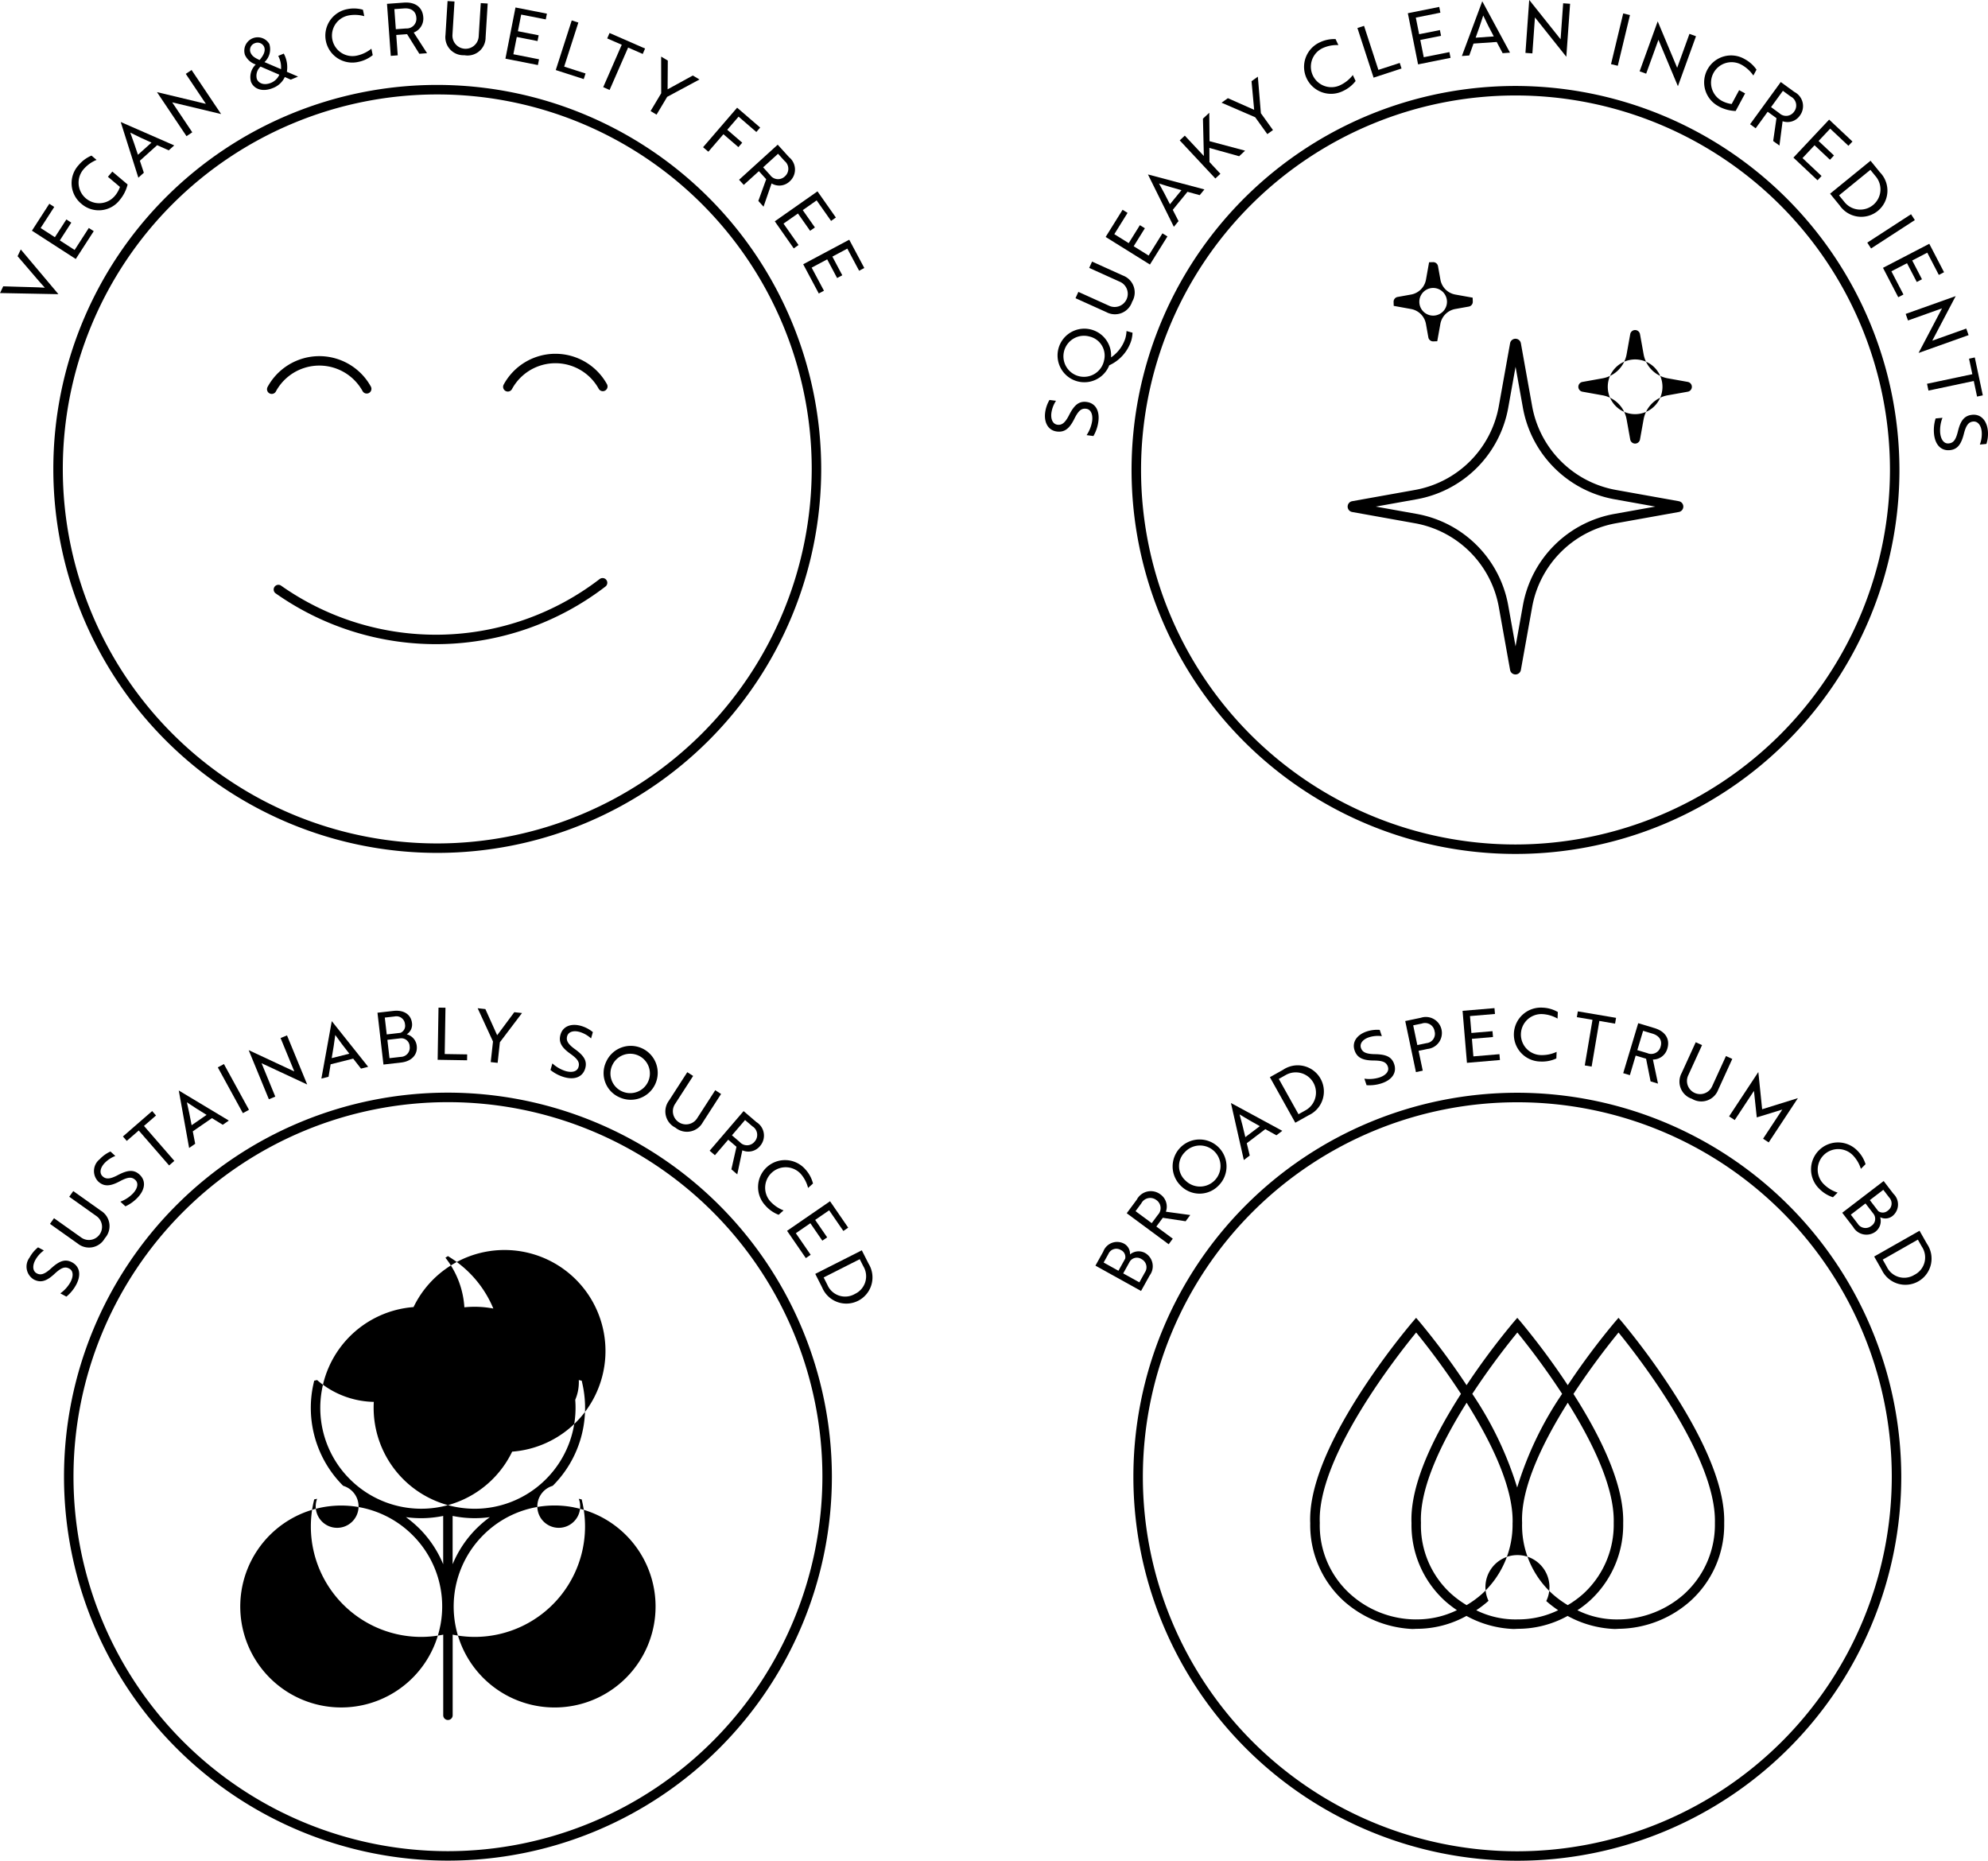 <svg xmlns="http://www.w3.org/2000/svg" width="220.325" height="206.194" viewBox="0 0 220.325 206.194"><g transform="translate(0 0)"><g transform="translate(0 0.118)"><g transform="translate(5.911 9.292)"><path d="M330.693,3791.091a42.551,42.551,0,1,0,42.551,42.551A42.6,42.6,0,0,0,330.693,3791.091Zm0,84.055a41.5,41.5,0,1,1,41.5-41.5A41.551,41.551,0,0,1,330.693,3875.146Z" transform="translate(-288.143 -3791.091)"/></g><g transform="translate(30.294 63.94)"><path d="M417.494,4000.053a29.789,29.789,0,0,1-35.339.71.524.524,0,0,0-.6.855,30.839,30.839,0,0,0,36.582-.736.523.523,0,0,0-.639-.829Z" transform="translate(-381.329 -3999.945)"/></g><g transform="translate(55.758 39.086)"><path d="M484.443,3904.959a6.521,6.521,0,0,0-5.734,3.412.523.523,0,0,0,.92.5,5.477,5.477,0,0,1,9.609-.038.523.523,0,1,0,.916-.506A6.528,6.528,0,0,0,484.443,3904.959Z" transform="translate(-478.645 -3904.959)"/></g><g transform="translate(29.592 39.348)"><path d="M379.628,3909.871a5.477,5.477,0,0,1,9.609-.038.523.523,0,0,0,.916-.506,6.524,6.524,0,0,0-11.444.045.523.523,0,1,0,.92.5Z" transform="translate(-378.645 -3905.959)"/></g><g transform="translate(0 27.525)"><path d="M272.011,3865.712l-4.156-4.937-.356.747,1.288,1.5c.653.757,1.131,1.34,1.736,1.993-.888-.059-1.642-.063-2.641-.095l-1.973-.061-.356.747,6.452.125Z" transform="translate(-265.552 -3860.775)"/></g><g transform="translate(3.54 22.463)"><path d="M285.931,3844.466l-.547-.354-1.572,2.437-1.64-1.059,1.272-1.97-.547-.353-1.272,1.97-1.579-1.02,1.507-2.335-.547-.352-1.925,2.982,4.858,3.137Z" transform="translate(-279.082 -3841.43)"/></g><g transform="translate(7.937 17.127)"><path d="M296.961,3826.368a2.931,2.931,0,0,0,4.245-.4,4.253,4.253,0,0,0,.885-1.733l-1.694-1.429-.487.577,1.331,1.123a3.07,3.07,0,0,1-.576,1.006,2.276,2.276,0,0,1-3.464-2.955,3.8,3.8,0,0,1,1.45-1.046l-.564-.476a3.756,3.756,0,0,0-1.421,1.05A2.949,2.949,0,0,0,296.961,3826.368Z" transform="translate(-295.885 -3821.037)"/></g><g transform="translate(13.384 13.408)"><path d="M319.26,3812.439l-.441-1.331,1.916-1.723,1.283.573.609-.547-5.913-2.586-.012.011,1.949,6.152Zm-1.5-4.445c.781.4,1.463.714,2.346,1.107l-1.5,1.348C318.3,3809.529,318.064,3808.817,317.755,3807.994Z" transform="translate(-316.702 -3806.824)"/></g><g transform="translate(17.396 7.635)"><path d="M335.947,3791.668l-2.227-3.32.265.063,5.149,1.235.007,0-3.273-4.881-.64.43,2.227,3.321-.265-.064-5.149-1.235-.007,0,3.273,4.881Z" transform="translate(-332.033 -3784.761)"/></g><g transform="translate(27.044 3.984)"><path d="M370.211,3773.851a1.925,1.925,0,0,0-.523,1.94c.333.8,1.292,1.141,2.442.662a2.382,2.382,0,0,0,1.3-1.213l.66.292.808-.337-1.241-.536a3.14,3.14,0,0,0-.342-2.015l-.616.256a2.668,2.668,0,0,1,.309,1.472l-1.832-.786a1.94,1.94,0,0,0,.539-2.007,1.488,1.488,0,0,0-2.7,1.213A1.992,1.992,0,0,0,370.211,3773.851Zm2.611,1.132a1.734,1.734,0,0,1-.922.9c-.7.29-1.344.116-1.569-.425a1.368,1.368,0,0,1,.412-1.373Zm-2.736-3.48a.791.791,0,0,1,1.05.39c.225.541-.211,1.123-.5,1.462-.513-.23-.835-.418-1.008-.833A.791.791,0,0,1,370.085,3771.5Z" transform="translate(-368.909 -3770.807)"/></g><g transform="translate(36.015 0.822)"><path d="M406.848,3764.653a3.712,3.712,0,0,0,1.638-.758l-.149-.715a3.845,3.845,0,0,1-1.635.774,2.272,2.272,0,0,1-.924-4.45,3.808,3.808,0,0,1,1.771.075l-.149-.715a3.644,3.644,0,0,0-1.767-.059,2.987,2.987,0,1,0,1.215,5.849Z" transform="translate(-403.192 -3758.725)"/></g><g transform="translate(42.892 0.16)"><path d="M430.661,3762.048l-.164-2.259,1.2-.088,1.357,2.173.857-.062-1.479-2.293a1.657,1.657,0,0,0,1.06-1.7c-.081-1.1-.889-1.707-2.155-1.615l-1.866.136.419,5.766Zm.7-5.2c.8-.059,1.312.323,1.362,1.02a1.077,1.077,0,0,1-1.136,1.2l-1.137.083-.162-2.226Z" transform="translate(-429.473 -3756.193)"/></g><g transform="translate(49.365)"><path d="M456.307,3761.584a2,2,0,0,0,2.358-1.978l.232-3.75-.769-.047-.228,3.694a1.457,1.457,0,1,1-2.909-.18l.228-3.693-.769-.047-.232,3.75A2,2,0,0,0,456.307,3761.584Z" transform="translate(-454.212 -3755.583)"/></g><g transform="translate(56.015 0.712)"><path d="M483.354,3764.045l-2.844-.559.377-1.915,2.3.453.126-.638-2.3-.453.362-1.843,2.726.535.125-.637-3.482-.685-1.115,5.672,3.6.708Z" transform="translate(-479.629 -3758.304)"/></g><g transform="translate(61.593 2.145)"><path d="M504.246,3769.66l-2.369-.762,1.572-4.883-.734-.236-1.771,5.5,3.1,1Z" transform="translate(-500.944 -3763.779)"/></g><g transform="translate(66.853 3.542)"><path d="M521.753,3775.431l2.054-4.7,1.619.707.26-.6-3.937-1.72-.26.6,1.612.7-2.054,4.7Z" transform="translate(-521.047 -3769.12)"/></g><g transform="translate(72.102 6.154)"><path d="M541.769,3785.532l1.178-1.972,3.579-1.923-.738-.44-2.794,1.531.022-3.186-.738-.441.006,4.063-1.177,1.972Z" transform="translate(-541.107 -3779.101)"/></g><g transform="translate(77.921 11.813)"><path d="M565.6,3803.668l1.66,1.43.425-.492-1.66-1.431,1.253-1.453,1.97,1.7.425-.493-2.554-2.2-3.774,4.379.584.5Z" transform="translate(-563.346 -3800.726)"/></g><g transform="translate(81.906 15.913)"><path d="M579.1,3820.855l1.677-1.522.81.892-.872,2.408.577.637.892-2.578a1.659,1.659,0,0,0,1.994-.216,1.757,1.757,0,0,0-.058-2.692l-1.258-1.385-4.281,3.887Zm3.8-3.449.724.8a1.111,1.111,0,0,1,.037,1.7,1.077,1.077,0,0,1-1.647-.153l-.766-.844Z" transform="translate(-578.577 -3816.397)"/></g><g transform="translate(85.862 21.083)"><path d="M595.8,3842.479l.532-.374-1.665-2.372,1.6-1.121,1.347,1.918.532-.373-1.346-1.919,1.538-1.08,1.6,2.274.532-.374-2.038-2.9-4.732,3.32Z" transform="translate(-593.694 -3836.155)"/></g><g transform="translate(89.017 26.445)"><path d="M605.752,3859.367l1.726,3.239.574-.306-1.364-2.558,1.722-.918,1.1,2.07.574-.306-1.1-2.07,1.658-.883,1.307,2.452.574-.306-1.669-3.133Z" transform="translate(-605.752 -3856.647)"/></g></g><g transform="translate(115.809 0)"><g transform="translate(0 44.32)"><path d="M701.834,3924.734c-.86-.111-1.375.366-1.915,1.413-.469.935-.839,1.171-1.309,1.111-.51-.066-.765-.6-.674-1.31a3.288,3.288,0,0,1,.513-1.343l-.725-.093a3.693,3.693,0,0,0-.478,1.387c-.141,1.1.319,1.984,1.291,2.109.876.114,1.413-.344,1.937-1.394.459-.921.786-1.194,1.319-1.125s.752.639.66,1.357a3.839,3.839,0,0,1-.615,1.565l.757.1a4.365,4.365,0,0,0,.548-1.613C703.3,3925.692,702.814,3924.86,701.834,3924.734Z" transform="translate(-697.222 -3924.512)"/></g><g transform="translate(1.354 36.414)"><path d="M710.083,3894.568a3.623,3.623,0,0,1-.135.821,4.051,4.051,0,0,1-1.579,2.1,2.969,2.969,0,1,0-.2.878,4.537,4.537,0,0,0,2.435-2.727,3.615,3.615,0,0,0,.144-.885Zm-2.5,3.308a2.275,2.275,0,1,1-1.612-2.7A2.169,2.169,0,0,1,707.579,3897.875Z" transform="translate(-702.396 -3894.3)"/></g><g transform="translate(3.387 28.988)"><path d="M716.438,3870.374a2,2,0,0,0-1.013-2.907L712,3865.92l-.318.7,3.374,1.524a1.458,1.458,0,1,1-1.2,2.656l-3.374-1.524-.317.7,3.425,1.547A2,2,0,0,0,716.438,3870.374Z" transform="translate(-710.165 -3865.92)"/></g><g transform="translate(6.727 23.247)"><path d="M729.779,3846.93l-.552-.344-1.532,2.46-1.656-1.031,1.239-1.991-.552-.344-1.239,1.991-1.595-.994,1.468-2.358-.552-.344-1.876,3.012,4.907,3.056Z" transform="translate(-722.932 -3843.976)"/></g><g transform="translate(11.424 19.34)"><path d="M744.264,3834.21l-.639-1.248,1.631-2,1.356.372.518-.634-6.238-1.656-.01.012,2.863,5.785Zm-2.164-4.166c.832.277,1.555.484,2.488.738l-1.275,1.561C742.878,3831.48,742.531,3830.812,742.1,3830.045Z" transform="translate(-740.883 -3829.048)"/></g><g transform="translate(14.931 12.5)"><path d="M758.8,3809.663l-1.211-1.3-.01-1.563,3.3.919.657-.615-3.94-1.053-.03-3.148-.7.652.1,4.139-2.111-2.258-.563.526,3.947,4.223Z" transform="translate(-754.286 -3802.907)"/></g><g transform="translate(19.574 8.497)"><path d="M777.1,3793.972l.626-.45-1.339-1.866-.336-4.049-.7.5.291,3.174-2.913-1.291-.7.5,3.729,1.614Z" transform="translate(-772.029 -3787.607)"/></g><g transform="translate(28.688 4.326)"><path d="M811.185,3777.434a3.72,3.72,0,0,0,1.418-1.117l-.31-.661a3.844,3.844,0,0,1-1.411,1.131,2.272,2.272,0,0,1-1.93-4.115,3.8,3.8,0,0,1,1.74-.337l-.31-.662a3.652,3.652,0,0,0-1.733.352,2.988,2.988,0,1,0,2.537,5.41Z" transform="translate(-806.86 -3771.666)"/></g><g transform="translate(34.63 2.865)"><path d="M834.458,3770.809l-.2-.618-2.367.771-1.589-4.879-.733.239,1.791,5.5Z" transform="translate(-829.568 -3766.083)"/></g><g transform="translate(40.218 0.765)"><path d="M855.66,3763.7l-.128-.637-2.842.569-.383-1.913,2.3-.46-.128-.637-2.3.46-.369-1.842,2.724-.545-.128-.638-3.48.7,1.135,5.669Z" transform="translate(-850.926 -3758.056)"/></g><g transform="translate(46.206 0.155)"><path d="M875.1,3760.4l2.571-.178.657,1.242.817-.057-3.065-5.678h-.016l-2.253,6.048.817-.057Zm1.08-3.11c.369.8.713,1.464,1.167,2.318l-2.011.139C875.666,3758.836,875.914,3758.127,876.178,3757.288Z" transform="translate(-873.809 -3755.726)"/></g><g transform="translate(53.251)"><path d="M901.786,3757.063l.17.213,3.3,4.14h.008l.418-5.863-.769-.055-.284,3.989-.17-.213-3.3-4.14h-.008l-.418,5.862.769.055Z" transform="translate(-900.732 -3755.134)"/></g><g transform="translate(62.736 1.488)"><g transform="translate(0 0)"><g transform="translate(0 0)"><rect width="5.78" height="0.771" transform="translate(0 5.62) rotate(-76.482)"/></g></g></g><g transform="translate(65.907 2.379)"><path d="M951.187,3766.255l.105.252,2.048,4.884.008,0,2-5.527-.725-.262-1.362,3.759-.105-.251-2.048-4.885-.008,0-2,5.526.725.262Z" transform="translate(-949.101 -3764.227)"/></g><g transform="translate(73.028 6.142)"><path d="M977.959,3784.255a4.262,4.262,0,0,0,1.878.51l1.05-1.952-.664-.358-.826,1.534a3.08,3.08,0,0,1-1.1-.356,2.276,2.276,0,0,1,2.179-4,3.814,3.814,0,0,1,1.322,1.2l.35-.651a3.768,3.768,0,0,0-1.319-1.175,2.988,2.988,0,1,0-2.866,5.242Z" transform="translate(-976.316 -3778.606)"/></g><g transform="translate(78.144 9.087)"><path d="M996.493,3794.99l1.332-1.831.974.708-.365,2.535.695.505.349-2.7a1.659,1.659,0,0,0,1.909-.617,1.757,1.757,0,0,0-.6-2.624l-1.513-1.1-3.4,4.674Zm3.018-4.149.87.633a1.111,1.111,0,0,1,.382,1.658,1.077,1.077,0,0,1-1.643.185l-.922-.672Z" transform="translate(-995.87 -3789.862)"/></g><g transform="translate(82.95 13.253)"><path d="M1016.91,3812.508l.445-.474-2.111-1.985,1.336-1.421,1.708,1.605.445-.473-1.708-1.605,1.287-1.368,2.024,1.9.445-.473-2.585-2.429-3.958,4.212Z" transform="translate(-1014.237 -3805.784)"/></g><g transform="translate(87.016 17.812)"><path d="M1030.847,3828.171a2.9,2.9,0,1,0,4.461-3.675l-1.049-1.289-4.482,3.651Zm3.952-3.271a2.241,2.241,0,1,1-3.453,2.854l-.578-.709,3.473-2.829Z" transform="translate(-1029.777 -3823.207)"/></g><g transform="translate(91.137 23.739)"><g transform="translate(0 0)"><g transform="translate(0)"><rect width="5.782" height="0.771" transform="translate(0 3.148) rotate(-32.987)"/></g></g></g><g transform="translate(92.877 27.017)"><path d="M1054.838,3860.536l1.081,2.081.577-.3-1.081-2.082,1.668-.866,1.281,2.466.578-.3-1.636-3.15-5.131,2.665,1.691,3.256.577-.3-1.336-2.573Z" transform="translate(-1052.174 -3858.387)"/></g><g transform="translate(95.389 32.814)"><path d="M1068.491,3884.136l-3.768,1.344.127-.242,2.465-4.689,0-.007-5.538,1.972.259.726,3.768-1.342-.127.242-2.465,4.689,0,.007,5.538-1.973Z" transform="translate(-1061.774 -3880.541)"/></g><g transform="translate(97.759 39.607)"><path d="M1076.376,3910.842l.637-.135-.889-4.2-.637.134.364,1.721-5.021,1.062.16.754,5.021-1.062Z" transform="translate(-1070.831 -3906.503)"/></g><g transform="translate(98.514 45.957)"><path d="M1077.982,3930.777c-.879.083-1.3.646-1.582,1.785-.245,1-.5,1.337-1.039,1.388s-.873-.458-.941-1.178a3.831,3.831,0,0,1,.255-1.661l-.759.071a4.384,4.384,0,0,0-.179,1.694c.113,1.207.768,1.912,1.751,1.82.863-.082,1.261-.659,1.557-1.8.252-1.015.561-1.327,1.033-1.371.511-.048.878.418.945,1.129a3.283,3.283,0,0,1-.206,1.422l.728-.068a3.709,3.709,0,0,0,.161-1.458C1079.6,3931.448,1078.958,3930.686,1077.982,3930.777Z" transform="translate(-1073.719 -3930.77)"/></g><g transform="translate(9.6 9.526)"><path d="M776.463,3791.541a42.551,42.551,0,1,0,42.55,42.551A42.6,42.6,0,0,0,776.463,3791.541Zm0,84.054a41.5,41.5,0,1,1,41.5-41.5A41.551,41.551,0,0,1,776.463,3875.595Z" transform="translate(-733.912 -3791.541)"/></g><g transform="translate(33.561 37.548)"><path d="M862.163,3916.623l-6.981-1.25a11.507,11.507,0,0,1-9.259-9.259l-1.251-6.981a.608.608,0,0,0-1.2,0l-1.251,6.981a11.506,11.506,0,0,1-9.259,9.259l-6.981,1.25a.608.608,0,0,0,0,1.2l6.981,1.251a11.5,11.5,0,0,1,9.259,9.259l1.251,6.981a.608.608,0,0,0,1.2,0l1.251-6.981a11.506,11.506,0,0,1,9.259-9.259l6.981-1.251a.608.608,0,0,0,0-1.2ZM855,3918.04a12.556,12.556,0,0,0-10.1,10.1l-.819,4.571-.819-4.571a12.556,12.556,0,0,0-10.1-10.1l-4.57-.818,4.57-.819a12.556,12.556,0,0,0,10.1-10.1l.819-4.571.819,4.571a12.556,12.556,0,0,0,10.1,10.1l4.57.819Z" transform="translate(-825.485 -3898.633)"/></g><g transform="translate(59.118 36.574)"><path d="M935.282,3900.656l-2.228-.4a3.314,3.314,0,0,1-2.667-2.667l-.4-2.226a.55.55,0,0,0-1.083,0l-.4,2.228a3.314,3.314,0,0,1-2.667,2.667l-2.229.4a.55.55,0,0,0,0,1.083l2.228.4a3.314,3.314,0,0,1,2.667,2.667l.4,2.228a.55.55,0,0,0,1.083,0l.4-2.228a3.314,3.314,0,0,1,2.667-2.667l2.229-.4a.55.55,0,0,0,0-1.083Zm-5.836,3.572a3.031,3.031,0,1,1,0-6.062,3.031,3.031,0,1,1,0,6.062Z" transform="translate(-923.157 -3894.909)"/></g><g transform="translate(38.634 29.052)"><path d="M846.811,3871.354a2.049,2.049,0,0,1,1.65,1.649l.267,1.494h0a.541.541,0,0,0,.533.445h0l.454-.016.345-1.924a2.049,2.049,0,0,1,1.649-1.649l1.5-.269a.54.54,0,0,0,.445-.534l-.016-.454-1.924-.345a2.049,2.049,0,0,1-1.649-1.649l-.267-1.493a.54.54,0,0,0-.531-.448l-.457.013-.345,1.927a2.049,2.049,0,0,1-1.65,1.649l-1.491.268a.54.54,0,0,0-.448.531l.014.457Zm2.45-2.333a1.532,1.532,0,0,1,0,3.064,1.532,1.532,0,1,1,0-3.064Z" transform="translate(-844.871 -3866.163)"/></g></g><g transform="translate(2.967 111.657)"><g transform="translate(0 26.565)"><path d="M3025.55,4662.149l.673.36a4.4,4.4,0,0,0,1.083-1.316c.57-1.071.412-2.019-.46-2.484-.765-.408-1.416-.145-2.291.646-.769.708-1.2.8-1.617.575-.454-.241-.5-.833-.167-1.462a3.291,3.291,0,0,1,.955-1.076l-.645-.343a3.718,3.718,0,0,0-.939,1.129,1.666,1.666,0,0,0,.462,2.429c.78.416,1.444.178,2.3-.618.754-.7,1.157-.84,1.632-.587s.477.864.136,1.5A3.83,3.83,0,0,1,3025.55,4662.149Z" transform="translate(-3021.831 -4657.048)"/></g><g transform="translate(2.573 20.331)"><path d="M3037.744,4638.446a2,2,0,0,0-.437-3.048l-3.065-2.176-.446.629,3.019,2.143a1.457,1.457,0,1,1-1.687,2.376l-3.019-2.143-.446.629,3.064,2.174A2,2,0,0,0,3037.744,4638.446Z" transform="translate(-3031.663 -4633.222)"/></g><g transform="translate(7.439 15.946)"><path d="M3053.121,4619.771c.907-.486,1.331-.52,1.727-.156s.243.957-.246,1.488a3.816,3.816,0,0,1-1.406.921l.561.517a4.372,4.372,0,0,0,1.38-1c.822-.893.907-1.85.181-2.519-.638-.587-1.333-.5-2.379.046-.923.493-1.361.471-1.71.15-.378-.348-.277-.932.207-1.458a3.3,3.3,0,0,1,1.2-.8l-.538-.494a3.7,3.7,0,0,0-1.193.855,1.665,1.665,0,0,0-.166,2.466C3051.385,4620.387,3052.086,4620.325,3053.121,4619.771Z" transform="translate(-3050.261 -4616.466)"/></g><g transform="translate(10.653 11.462)"><path d="M3064.3,4601.484l3.365,3.872.581-.505-3.365-3.872,1.333-1.158-.426-.491-3.242,2.817.427.49Z" transform="translate(-3062.544 -4599.329)"/></g><g transform="translate(16.848 9.193)"><path d="M3088.038,4596.55l-.267-1.376,2.121-1.464,1.2.735.674-.465-5.532-3.324-.013.01,1.144,6.35Zm1.262-3.2-1.658,1.144c-.178-.95-.325-1.687-.526-2.542C3087.838,4592.445,3088.475,4592.844,3089.3,4593.348Z" transform="translate(-3086.22 -4590.655)"/></g><g transform="translate(21.173 6.254)"><g transform="translate(0 0)"><g transform="translate(0)"><rect width="0.771" height="5.782" transform="translate(0 0.37) rotate(-28.706)"/></g></g></g><g transform="translate(24.595 3.077)"><path d="M3118.776,4574.067l-1.521-3.7.247.116,4.8,2.237.008,0-2.236-5.437-.713.293,1.522,3.7-.247-.115-4.8-2.237-.007,0,2.236,5.437Z" transform="translate(-3115.828 -4567.281)"/></g><g transform="translate(32.651 1.511)"><path d="M3147.64,4566.068l2.5-.629.866,1.107.794-.2-4.02-5.047-.015,0-1.15,6.351.794-.2Zm.514-3.251c.5.717.961,1.315,1.558,2.076l-1.954.491C3147.923,4564.432,3148.043,4563.69,3148.154,4562.817Z" transform="translate(-3146.615 -4561.297)"/></g><g transform="translate(38.868 0.345)"><path d="M3173.006,4562.581c1.141-.131,1.833-.865,1.72-1.839a1.487,1.487,0,0,0-1.11-1.286,1.27,1.27,0,0,0,.584-1.239c-.113-.981-.93-1.484-2.063-1.354l-1.763.2.662,5.744Zm.935-1.78a1.014,1.014,0,0,1-.982,1.155l-1.252.144-.235-2.033,1.4-.161A.925.925,0,0,1,3173.941,4560.8Zm-1.676-3.322a.954.954,0,0,1,1.159.868.842.842,0,0,1-.5.945l-1.524.177-.215-1.867Z" transform="translate(-3170.374 -4556.842)"/></g><g transform="translate(45.538)"><path d="M3199.135,4560.708l-2.489-.04.084-5.131-.771-.012-.095,5.781,3.26.054Z" transform="translate(-3195.865 -4555.524)"/></g><g transform="translate(49.969 0.065)"><path d="M3214.249,4561.744l.767.083.249-2.283,2.452-3.237-.854-.093-1.9,2.554-1.307-2.9-.854-.093,1.7,3.692Z" transform="translate(-3212.8 -4555.771)"/></g><g transform="translate(58.042 1.912)"><path d="M3247.5,4567.657c.241-.833-.15-1.415-1.1-2.108-.853-.607-1.029-1.011-.9-1.465.144-.494.711-.663,1.4-.465a3.286,3.286,0,0,1,1.249.714l.2-.7a3.707,3.707,0,0,0-1.3-.686c-1.065-.308-2.01.011-2.283.952-.246.848.124,1.45,1.081,2.127.839.6,1.06.96.91,1.478s-.747.644-1.441.442a3.848,3.848,0,0,1-1.453-.846l-.212.732a4.364,4.364,0,0,0,1.51.789C3246.327,4568.957,3247.223,4568.605,3247.5,4567.657Z" transform="translate(-3243.652 -4562.83)"/></g><g transform="translate(63.933 4.221)"><path d="M3267.927,4577.378a2.988,2.988,0,1,0-1.484-3.938A2.921,2.921,0,0,0,3267.927,4577.378Zm-.773-3.621a2.183,2.183,0,1,1,1.065,2.967A2.168,2.168,0,0,1,3267.154,4573.757Z" transform="translate(-3266.165 -4571.656)"/></g><g transform="translate(70.77 7.155)"><path d="M3293.413,4589.013a2,2,0,0,0,3.025-.572l2.036-3.158-.647-.417-2.007,3.11a1.457,1.457,0,1,1-2.449-1.579l2.006-3.111-.648-.417-2.036,3.158A2,2,0,0,0,3293.413,4589.013Z" transform="translate(-3292.296 -4582.868)"/></g><g transform="translate(75.681 11.466)"><path d="M3311.65,4604.234l1.474-1.719.915.783-.565,2.5.652.559.563-2.667a1.661,1.661,0,0,0,1.952-.464,1.756,1.756,0,0,0-.393-2.663l-1.42-1.217-3.763,4.389Zm3.339-3.9.817.7a1.111,1.111,0,0,1,.25,1.684,1.077,1.077,0,0,1-1.653.053l-.866-.742Z" transform="translate(-3311.065 -4599.343)"/></g><g transform="translate(81.025 16.873)"><path d="M3332.312,4625.055a3.715,3.715,0,0,0,1.479,1.036l.544-.487a3.864,3.864,0,0,1-1.49-1.026,2.273,2.273,0,0,1,3.385-3.033,3.789,3.789,0,0,1,.824,1.57l.545-.488a3.632,3.632,0,0,0-.836-1.558,2.988,2.988,0,1,0-4.45,3.987Z" transform="translate(-3331.488 -4620.006)"/></g><g transform="translate(84.261 21.456)"><path d="M3345.934,4643.824l.536-.368-1.643-2.39,1.608-1.106,1.329,1.933.536-.368-1.33-1.933,1.548-1.065,1.575,2.289.536-.367-2.012-2.926-4.763,3.278Z" transform="translate(-3343.854 -4637.522)"/></g><g transform="translate(87.387 26.892)"><path d="M3360.959,4658.3l-5.157,2.612.766,1.513a2.9,2.9,0,1,0,5.143-2.643Zm-.786,4.846a2.139,2.139,0,0,1-3.029-1.023l-.414-.815,4-2.025.4.788A2.153,2.153,0,0,1,3360.173,4663.143Z" transform="translate(-3355.802 -4658.297)"/></g><g transform="translate(4.127 9.423)"><path d="M3080.155,4591.536a42.551,42.551,0,1,0,42.551,42.552A42.6,42.6,0,0,0,3080.155,4591.536Zm0,84.055a41.5,41.5,0,1,1,41.5-41.5A41.55,41.55,0,0,1,3080.155,4675.591Z" transform="translate(-3037.604 -4591.536)"/></g><g transform="translate(31.482 27.536)"><path d="M3172.241,4674.892l-.072-.325-.325-.072a4.973,4.973,0,1,1-8.538-3.224,12.191,12.191,0,0,0-5.682-10.333l-.281-.179-.28.179a9.867,9.867,0,0,1-14.221,13.557l-.325.072-.073.325a12.194,12.194,0,0,0,3.289,11.324,2.375,2.375,0,1,1-2.891,1.435l-.325.073-.073.324a12.239,12.239,0,0,0,11.921,14.91,12.386,12.386,0,0,0,2.455-.251v8.935a.523.523,0,1,0,1.046,0v-8.935a12.392,12.392,0,0,0,2.456.251,12.239,12.239,0,0,0,11.919-14.91l-.072-.324-.325-.073a2.375,2.375,0,1,1-2.892-1.435A12.188,12.188,0,0,0,3172.241,4674.892Zm-14.9-12.886a11.189,11.189,0,1,1-4.917,9.265A11.141,11.141,0,0,1,3157.343,4662.006Zm-13.944,13.442a11.189,11.189,0,1,1,3.075,10.028A11.146,11.146,0,0,1,3143.4,4675.448Zm13.1,26.258a11.187,11.187,0,1,1-3.074-10.028A11.145,11.145,0,0,1,3156.5,4701.706Zm-2.335-10.768a12.472,12.472,0,0,0-1.476-1.253,12.171,12.171,0,0,0,1.674.117,12.385,12.385,0,0,0,2.455-.25v5.353A12.236,12.236,0,0,0,3154.167,4690.938Zm17.121-2.334a11.188,11.188,0,1,1-10.028,3.074A11.149,11.149,0,0,1,3171.288,4688.6Zm-10.769,2.334a12.241,12.241,0,0,0-2.653,3.966v-5.353a12.318,12.318,0,0,0,2.455.25,12.167,12.167,0,0,0,1.674-.117A12.472,12.472,0,0,0,3160.519,4690.938Zm-2.335-2.387a11.189,11.189,0,1,1,10.029-3.075A11.147,11.147,0,0,1,3158.184,4688.551Z" transform="translate(-3142.147 -4660.759)"/></g></g><g transform="translate(121.403 111.657)"><g transform="translate(0 25.949)"><path d="M3481.092,4658.392a1.691,1.691,0,0,0-.493-2.469,1.489,1.489,0,0,0-1.692.152,1.272,1.272,0,0,0-.667-1.2,1.638,1.638,0,0,0-2.3.887l-.863,1.552,5.054,2.808Zm-5.107-1.423.527-.948a.956.956,0,0,1,1.381-.436.846.846,0,0,1,.479.957l-.745,1.339Zm2.169,1.205.687-1.236a.927.927,0,0,1,1.349-.343,1.015,1.015,0,0,1,.367,1.472l-.612,1.1Z" transform="translate(-3475.075 -4654.67)"/></g><g transform="translate(3.466 20.328)"><path d="M3493.426,4638.466l-1.821-1.345.716-.969,2.531.384.51-.69-2.7-.369a1.659,1.659,0,0,0-.6-1.914,1.757,1.757,0,0,0-2.628.584l-1.111,1.5,4.649,3.437Zm-4.126-3.049.639-.865a1.112,1.112,0,0,1,1.661-.371,1.079,1.079,0,0,1,.172,1.646l-.678.917Z" transform="translate(-3488.319 -4633.189)"/></g><g transform="translate(8.532 14.627)"><path d="M3512.795,4616.492a2.987,2.987,0,1,0-4.208,0A2.922,2.922,0,0,0,3512.795,4616.492Zm-3.738-3.7a2.275,2.275,0,1,1,.078,3.15A2.162,2.162,0,0,1,3509.057,4612.792Z" transform="translate(-3507.68 -4611.399)"/></g><g transform="translate(15.023 10.58)"><path d="M3534.567,4601.744l-.328-1.364,2.054-1.559,1.23.681.652-.495-5.675-3.075-.012.011,1.426,6.3Zm1.119-3.256-1.607,1.217c-.219-.943-.4-1.671-.639-2.519C3534.184,4597.649,3534.838,4598.021,3535.686,4598.488Z" transform="translate(-3532.488 -4595.933)"/></g><g transform="translate(19.335 6.422)"><path d="M3553.265,4585.549a2.9,2.9,0,1,0-2.845-5.031l-1.452.81,2.817,5.048Zm-2.535-4.461a2.241,2.241,0,1,1,2.211,3.9l-.8.447-2.183-3.913Z" transform="translate(-3548.969 -4580.042)"/></g><g transform="translate(28.636 2.456)"><path d="M3586.7,4568.292c1.029.009,1.418.182,1.59.692s-.246.956-.931,1.186a3.815,3.815,0,0,1-1.676.134l.244.722a4.373,4.373,0,0,0,1.69-.214c1.149-.387,1.685-1.187,1.369-2.123-.277-.821-.931-1.077-2.109-1.1-1.046-.011-1.42-.241-1.572-.689-.164-.487.2-.951.882-1.18a3.262,3.262,0,0,1,1.432-.126l-.233-.695a3.716,3.716,0,0,0-1.458.18c-1.05.354-1.644,1.155-1.331,2.085C3584.878,4568,3585.523,4568.28,3586.7,4568.292Z" transform="translate(-3584.512 -4564.886)"/></g><g transform="translate(34.336 1.058)"><path d="M3608.241,4565.471l-.462-2.2.983-.205a1.777,1.777,0,1,0-.726-3.458l-1.736.365,1.187,5.658Zm-.1-5.221a1.067,1.067,0,0,1,1.408.844,1.038,1.038,0,0,1-.887,1.328l-1.022.213-.458-2.186Z" transform="translate(-3606.3 -4559.542)"/></g><g transform="translate(40.69 0.057)"><path d="M3634.725,4561.467l-.055-.647-2.888.244-.164-1.945,2.336-.2-.055-.649-2.336.2-.158-1.873,2.769-.233-.055-.647-3.536.3.486,5.762Z" transform="translate(-3630.583 -4555.717)"/></g><g transform="translate(46.384 0)"><path d="M3655.27,4561.473a3.713,3.713,0,0,0,1.773-.34l.029-.73a3.834,3.834,0,0,1-1.774.356,2.272,2.272,0,0,1,.178-4.541,3.774,3.774,0,0,1,1.7.5l.029-.73a3.644,3.644,0,0,0-1.7-.484,2.988,2.988,0,1,0-.234,5.97Z" transform="translate(-3652.343 -4555.5)"/></g><g transform="translate(53.357 0.413)"><path d="M3679.869,4563.073l.76.129.857-5.059,1.741.3.109-.643-4.235-.718-.109.641,1.734.295Z" transform="translate(-3678.993 -4557.079)"/></g><g transform="translate(58.485 1.727)"><path d="M3699.98,4565.688l1.153.346.5,2.512.822.248-.565-2.668a1.657,1.657,0,0,0,1.6-1.214c.318-1.062-.223-1.911-1.437-2.275l-1.792-.539-1.663,5.538.739.22Zm.824-2.745,1.031.309c.769.231,1.111.77.909,1.438a1.077,1.077,0,0,1-1.49.719l-1.092-.327Z" transform="translate(-3698.59 -4562.098)"/></g><g transform="translate(64.73 3.835)"><path d="M3723.833,4576.426a2,2,0,0,0,2.912-1l1.562-3.416-.7-.321-1.539,3.367a1.457,1.457,0,1,1-2.65-1.212l1.538-3.366-.7-.32-1.563,3.417A2,2,0,0,0,3723.833,4576.426Z" transform="translate(-3722.456 -4570.157)"/></g><g transform="translate(70.23 7.142)"><path d="M3744.1,4588.113l2.131-3.232.026.238.287,2.7,2.6-.8.229-.07-2.13,3.23.623.412,3.235-4.907-.006,0-3.956,1.23-.422-4.116-.007,0-3.235,4.906Z" transform="translate(-3743.478 -4582.794)"/></g><g transform="translate(79.269 14.898)"><path d="M3780.492,4618.554l.517-.517a3.846,3.846,0,0,1-1.544-.943,2.272,2.272,0,0,1,3.216-3.211,3.8,3.8,0,0,1,.907,1.522l.517-.516a3.634,3.634,0,0,0-.918-1.511,2.987,2.987,0,1,0-4.228,4.22A3.726,3.726,0,0,0,3780.492,4618.554Z" transform="translate(-3778.022 -4612.436)"/></g><g transform="translate(82.771 19.216)"><path d="M3792.609,4634.029a1.694,1.694,0,0,0,2.461.535,1.489,1.489,0,0,0,.535-1.614,1.269,1.269,0,0,0,1.364-.135,1.637,1.637,0,0,0,.1-2.465l-1.08-1.41-4.59,3.516Zm3.342-4.115.659.859a.956.956,0,0,1-.151,1.44.843.843,0,0,1-1.067.061l-.933-1.218Zm-1.111,2.63a.927.927,0,0,1-.223,1.374,1.015,1.015,0,0,1-1.5-.25l-.767-1,1.626-1.245Z" transform="translate(-3791.403 -4628.939)"/></g><g transform="translate(86.309 24.726)"><path d="M3810.771,4651.441l-.822-1.444-5.025,2.857.837,1.473a2.9,2.9,0,1,0,5.01-2.885Zm-1.374,3.432a2.139,2.139,0,0,1-3.074-.875l-.452-.8,3.894-2.215.437.769A2.152,2.152,0,0,1,3809.4,4654.873Z" transform="translate(-3804.925 -4649.997)"/></g><g transform="translate(4.206 9.435)"><path d="M3533.7,4591.558a42.551,42.551,0,1,0,42.551,42.551A42.6,42.6,0,0,0,3533.7,4591.558Zm0,84.055a41.5,41.5,0,1,1,41.5-41.5A41.551,41.551,0,0,1,3533.7,4675.613Z" transform="translate(-3491.148 -4591.558)"/></g><g transform="translate(23.812 34.375)"><path d="M3600.635,4687.337l-.4-.465-.4.465a79.571,79.571,0,0,0-5.223,7,80.135,80.135,0,0,0-5.193-7l-.4-.465-.4.465a79.918,79.918,0,0,0-5.221,7,80.139,80.139,0,0,0-5.194-7l-.4-.465-.4.465a80.308,80.308,0,0,0-5.783,7.856c-3.835,5.965-5.7,10.816-5.549,14.425a11.374,11.374,0,0,0,3.716,8.635,12.286,12.286,0,0,0,7.575,3.1c.16,0,.308-.007.442-.019a11.366,11.366,0,0,0,5.58-1.428,11.739,11.739,0,0,0,5.189,1.447c.159,0,.307-.007.442-.019a11.383,11.383,0,0,0,5.58-1.426,11.757,11.757,0,0,0,5.188,1.445c.16,0,.307-.007.442-.019a12.13,12.13,0,0,0,8.009-3.108,11.377,11.377,0,0,0,3.715-8.609c.1-3.645-1.786-8.508-5.6-14.459A80.325,80.325,0,0,0,3600.635,4687.337Zm-11.61,1.159a82.4,82.4,0,0,1,4.964,6.8,38.254,38.254,0,0,0-4.981,10.383,38.954,38.954,0,0,0-4.975-10.38A81.928,81.928,0,0,1,3589.025,4688.5Zm5.589,7.783c2.668,4.254,5.2,9.359,5.092,13.315a10.375,10.375,0,0,1-3.368,7.856,10.807,10.807,0,0,1-1.727,1.26,11.231,11.231,0,0,1-1.692-1.237,10.226,10.226,0,0,1-3.366-7.874v-.018C3589.383,4705.664,3591.924,4700.546,3594.614,4696.279Zm-6.119,13.315a10.372,10.372,0,0,1-3.368,7.856,10.831,10.831,0,0,1-1.726,1.26,11.113,11.113,0,0,1-1.692-1.237,10.223,10.223,0,0,1-3.366-7.874v-.018c-.17-3.918,2.37-9.036,5.061-13.3C3586.072,4700.533,3588.6,4705.638,3588.5,4709.594Zm-10.634,10.7-.05-.006-.05.006a10.914,10.914,0,0,1-7.263-2.818,10.225,10.225,0,0,1-3.366-7.874v-.018c-.315-7.256,8.663-18.626,10.681-21.086a82.222,82.222,0,0,1,4.964,6.8c-3.789,5.914-5.634,10.731-5.481,14.319a11.368,11.368,0,0,0,3.715,8.633,12.042,12.042,0,0,0,1.32,1.017A10.08,10.08,0,0,1,3577.861,4720.291Zm11.211,0-.05-.006-.05.006a9.8,9.8,0,0,1-4.5-1.016,11.857,11.857,0,0,0,1.359-1.045,3.548,3.548,0,1,1,6.4.024,11.736,11.736,0,0,0,1.32,1.017A10.085,10.085,0,0,1,3589.072,4720.291Zm18.478-2.84a11.1,11.1,0,0,1-7.267,2.84l-.05-.006-.051.006a9.794,9.794,0,0,1-4.5-1.016,11.831,11.831,0,0,0,1.359-1.045,11.378,11.378,0,0,0,3.715-8.609c.1-3.615-1.759-8.432-5.51-14.316a82.044,82.044,0,0,1,4.993-6.808c2,2.454,10.878,13.758,10.681,21.1A10.371,10.371,0,0,1,3607.549,4717.451Z" transform="translate(-3566.077 -4686.872)"/></g></g></g></svg>